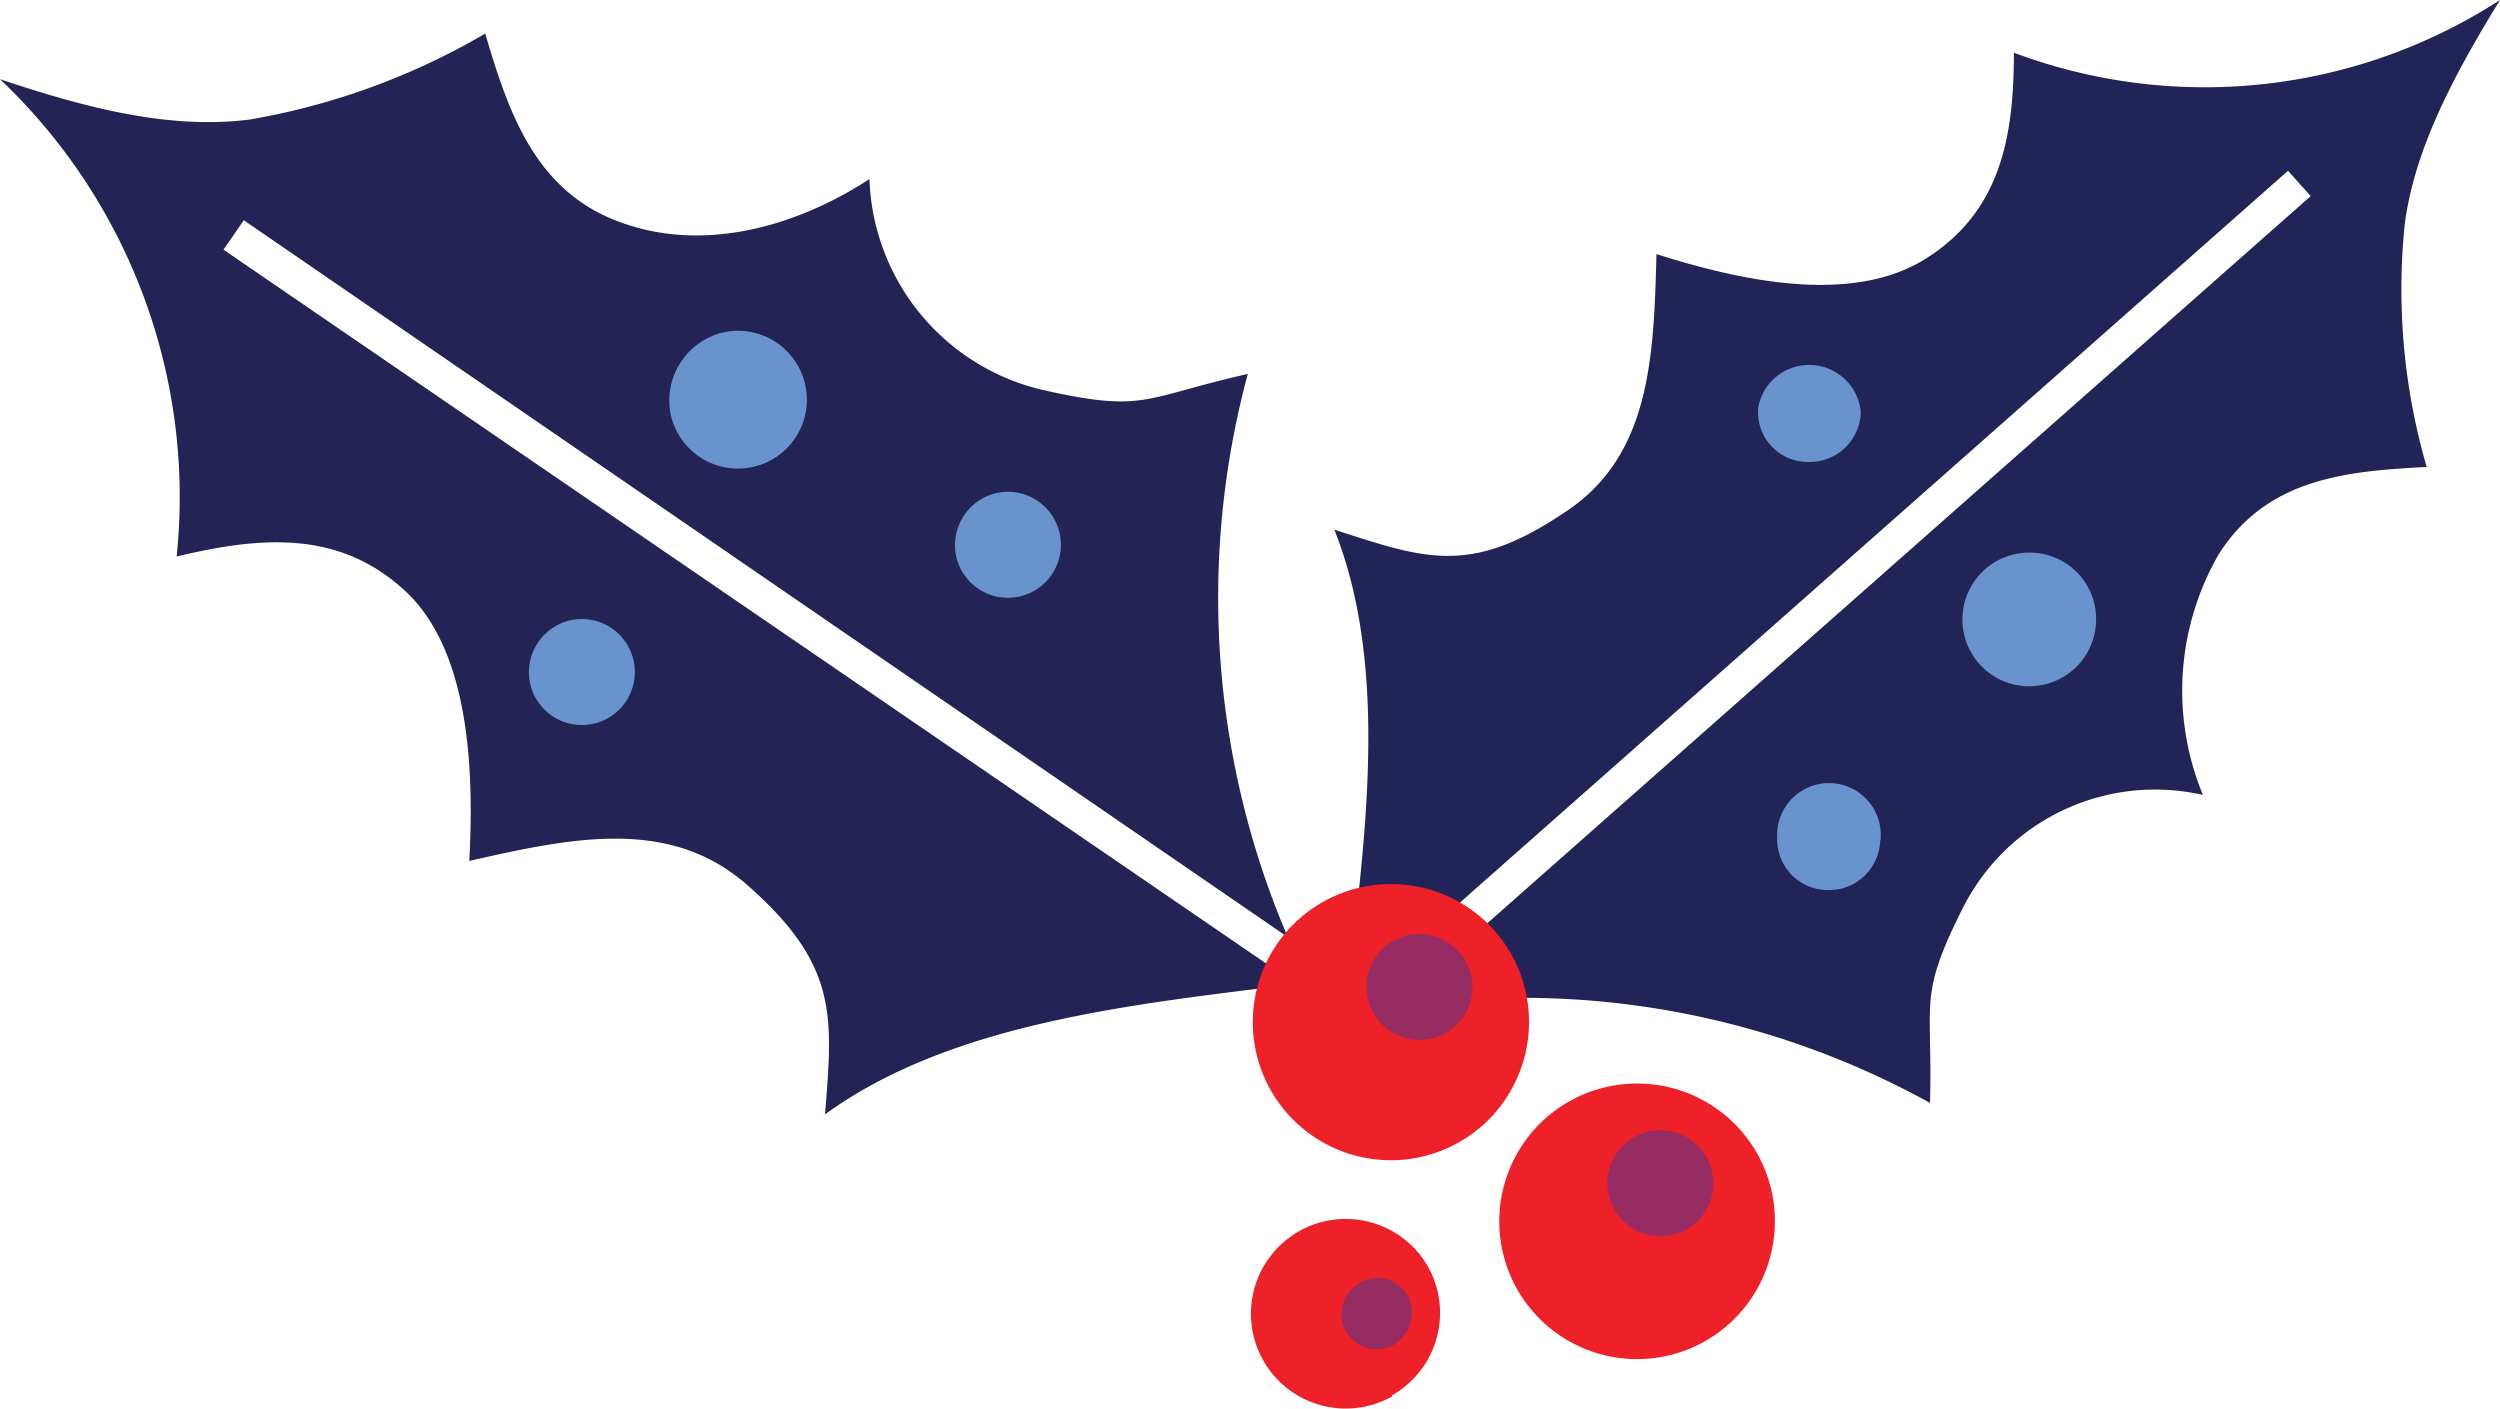 <svg id="Layer_1" data-name="Layer 1" xmlns="http://www.w3.org/2000/svg" viewBox="0 0 84.91 47.85"><title>social_integ_leaf</title><g id="Group_1544" data-name="Group 1544"><g id="Group_1539" data-name="Group 1539"><path id="Path_4659" data-name="Path 4659" d="M6,18.9c2.86-.68,5.51-.91,7.76,1.17s2.33,6.29,2.18,9.17c3.53-.8,6.87-1.51,9.52.89,3,2.67,2.83,4.38,2.56,7.72,4.33-3.15,10.6-3.75,16-4.43L7.59,8.48l.69-1L43.74,31.83A29.25,29.25,0,0,1,42.38,12.7c-3.54.8-3.47,1.32-6.85.57a7.62,7.62,0,0,1-6-7.19C27.1,7.67,24,8.56,21.22,7.6c-3-1-3.93-3.71-4.74-6.46a23.77,23.77,0,0,1-8,2.92C5.66,4.42,2.73,3.6,0,2.69A19.55,19.55,0,0,1,6,18.9Z" style="fill:#232356;fill-rule:evenodd"/><path id="Path_4660" data-name="Path 4660" d="M19.41,21.06A1.8,1.8,0,1,1,18,23.19,1.81,1.81,0,0,1,19.41,21.06Z" style="fill:#6993cd;fill-rule:evenodd"/><path id="Path_4661" data-name="Path 4661" d="M33.87,16.74a1.8,1.8,0,1,1-1.4,2.13A1.82,1.82,0,0,1,33.87,16.74Z" style="fill:#6993cd;fill-rule:evenodd"/><path id="Path_4662" data-name="Path 4662" d="M24.56,11.29a2.34,2.34,0,1,1-1.78,2.79h0A2.38,2.38,0,0,1,24.56,11.29Z" style="fill:#6993cd;fill-rule:evenodd"/></g><g id="Group_1540" data-name="Group 1540"><path id="Path_4663" data-name="Path 4663" d="M68.4,1.79c0,2.86-.45,5.4-3,7S59,9.5,56.26,8.63c-.09,3.48-.2,6.84-3.07,8.74-3.25,2.21-4.8,1.61-7.87.62,1.92,4.83,1,10.82.39,16.09l32-28.28.77.86L47.25,34.24a28.62,28.62,0,0,1,18.3,3.22c.1-3.48-.41-3.57,1.08-6.55A7.31,7.31,0,0,1,74.82,27a9.27,9.27,0,0,1,.54-8.18C77,16.24,79.7,16,82.42,15.86a21.63,21.63,0,0,1-.75-8.2C82,5,83.44,2.4,84.91,0A18.46,18.46,0,0,1,68.4,1.79Z" style="fill:#222458;fill-rule:evenodd"/><path id="Path_4664" data-name="Path 4664" d="M63.2,14a1.74,1.74,0,0,1-1.8,1.69h0a1.69,1.69,0,0,1-1.69-1.72v-.1A1.76,1.76,0,0,1,63.2,14Z" style="fill:#6993cd;fill-rule:evenodd"/><path id="Path_4665" data-name="Path 4665" d="M63.86,28.54a1.74,1.74,0,0,1-1.8,1.69h0a1.72,1.72,0,0,1-1.7-1.72.41.41,0,0,1,0-.11,1.76,1.76,0,1,1,3.51.14Z" style="fill:#6993cd;fill-rule:evenodd"/><path id="Path_4666" data-name="Path 4666" d="M71.19,21.11A2.27,2.27,0,1,1,69,18.77h0A2.25,2.25,0,0,1,71.19,21.11Z" style="fill:#6993cd;fill-rule:evenodd"/></g><g id="Group_1541" data-name="Group 1541"><path id="Path_4667" data-name="Path 4667" d="M60.27,41.81a4.68,4.68,0,1,1-4.38-5A4.67,4.67,0,0,1,60.27,41.81Z" style="fill:#ed2127;fill-rule:evenodd"/><path id="Path_4668" data-name="Path 4668" d="M58.19,40.3a1.8,1.8,0,1,1-1.68-1.91h0A1.81,1.81,0,0,1,58.19,40.3Z" style="fill:#962c61;fill-rule:evenodd"/></g><g id="Group_1542" data-name="Group 1542"><path id="Path_4669" data-name="Path 4669" d="M47.28,47.43A3.22,3.22,0,1,1,48.49,43a3.22,3.22,0,0,1-1.21,4.39Z" style="fill:#ed2127;fill-rule:evenodd"/><path id="Path_4670" data-name="Path 4670" d="M47.35,45.67a1.19,1.19,0,0,1-1.63-.44h0a1.22,1.22,0,0,1,.47-1.66l0,0a1.19,1.19,0,0,1,1.63.44h0A1.29,1.29,0,0,1,47.35,45.67Z" style="fill:#962c61;fill-rule:evenodd"/></g><g id="Group_1543" data-name="Group 1543"><path id="Path_4671" data-name="Path 4671" d="M51.88,35.4a4.69,4.69,0,1,1-4-5.33A4.68,4.68,0,0,1,51.88,35.4Z" style="fill:#ed2127;fill-rule:evenodd"/><path id="Path_4672" data-name="Path 4672" d="M50,33.74a1.8,1.8,0,1,1-1.52-2h0A1.82,1.82,0,0,1,50,33.74Z" style="fill:#962c61;fill-rule:evenodd"/></g></g></svg>